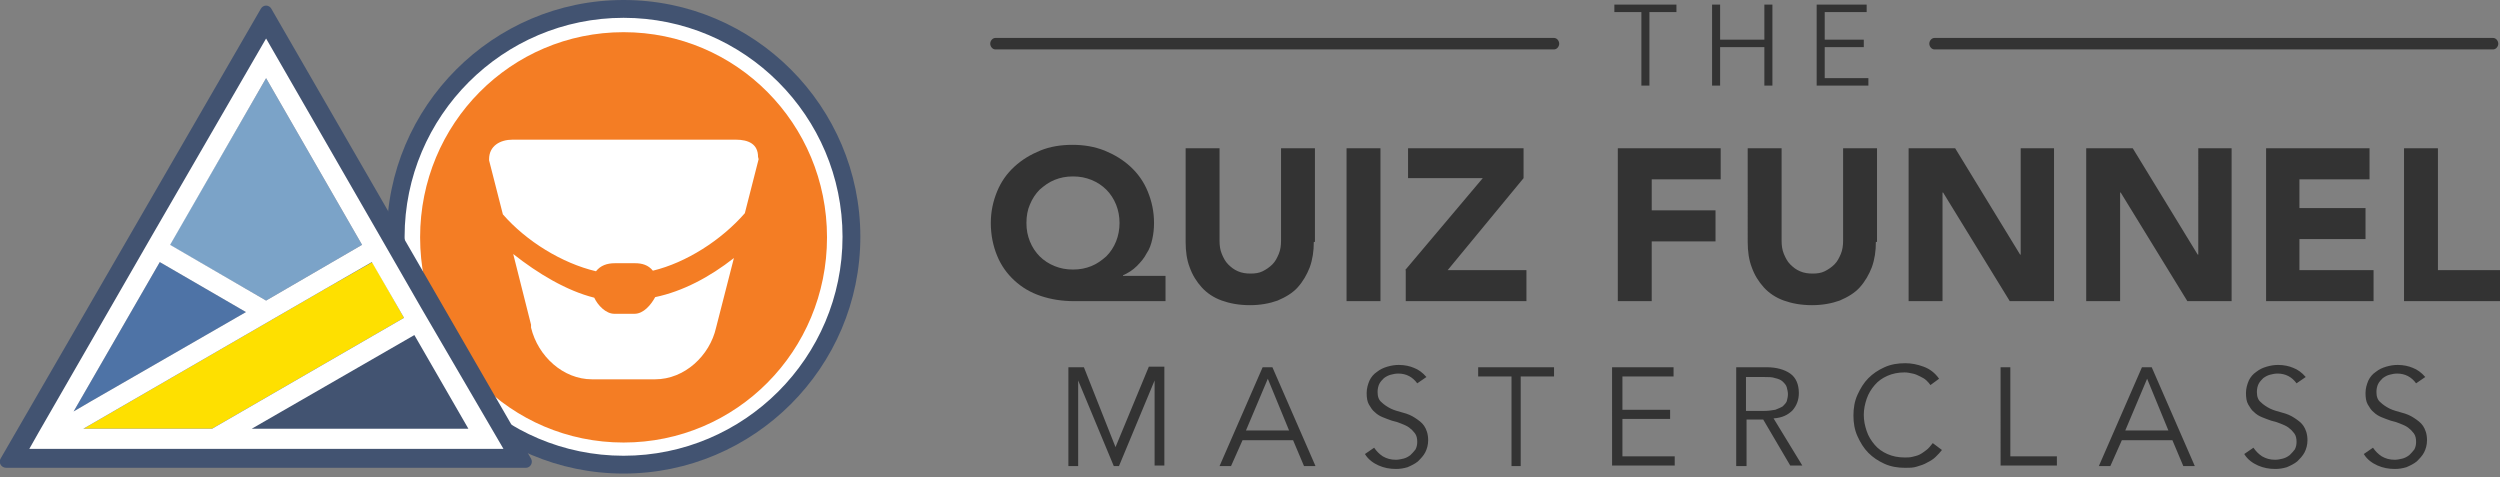 <svg xmlns="http://www.w3.org/2000/svg" fill="none" viewBox="0 0 435 83"><rect x="0" y="0" width="435" height="83" fill="#808080" stroke="none"/><defs/><g clip-path="url(#clip0)"><path fill="#fff" d="M108.5 80.9c21.926 0 39.7-17.774 39.7-39.7 0-21.926-17.774-39.7-39.7-39.7-21.926 0-39.7 17.774-39.7 39.7 0 21.926 17.774 39.7 39.7 39.7z"/><path fill="#425371" d="M108.5 82.4c-22.7 0-41.2-18.5-41.2-41.2C67.3 18.5 85.8 0 108.5 0c22.7 0 41.2 18.5 41.2 41.2 0 22.7-18.5 41.2-41.2 41.2zm0-79.3c-21 0-38.1 17.1-38.1 38.1s17.1 38.1 38.1 38.1 38.1-17.1 38.1-38.1-17.1-38.1-38.1-38.1z"/><path fill="#F47D24" d="M108.5 5.6c-19.6 0-35.4 15.9-35.4 35.7 0 19.8 15.8 35.7 35.4 35.7 19.6 0 35.4-15.9 35.4-35.7 0-19.8-15.8-35.7-35.4-35.7zM124.6 57c-1.1 4.9-5.5 9-10.6 9h-11c-5 0-9.4-4-10.6-9v-.5l-3.1-12.3c4.3 3.4 9.3 6.4 14.1 7.6.6 1.3 2 2.8 3.5 2.8h3.5c1.6 0 2.9-1.6 3.6-2.9 4.8-1 9.5-3.5 13.7-6.8L124.6 57zm7.4-29.3l-2.4 9.4c-4.1 4.7-10.2 8.6-16 10-.8-1-1.9-1.3-3.1-1.3H107c-1.4 0-2.5.4-3.3 1.4-5.9-1.4-12.1-5.2-16.2-9.9l-2.4-9.4v-.3.1c0-2.3 1.9-3.4 4.1-3.4H128c2.3 0 3.9.8 3.9 3"/><path fill="#425371" d="M.1 79.8L45.4 1.5c.4-.7 1.4-.7 1.8 0l45.2 78.3c.4.7-.1 1.6-.9 1.6H1.1c-.9 0-1.4-.9-1-1.6z"/><path fill="#425371" d="M73.3 53.6L66 40.9 46.3 6.7 26.5 40.9 6.8 75.1l-1.7 3h82.5L73.3 53.6z"/><path fill="#7BA3C8" d="M46.3 13.6l-16.8 29 16.8 9.7L63 42.6l-16.7-29z"/><path fill="#4E73A6" d="M27.8 45.6l-15 26 2.9-1.7 27.1-15.6-15-8.7z"/><path fill="#FEE000" d="M14.5 74.6h22.4l33.4-19.3-5.5-9.7-8.1 4.6-42.2 24.4z"/><path fill="#425371" d="M72.1 58.3L43.8 74.6h37.7l-9.4-16.3z"/><path fill="#fff" d="M73.3 53.6L66 40.9 46.3 6.7 26.5 40.9 6.8 75.1l-1.7 3h82.5L73.3 53.6zm-1.2 4.7l9.4 16.3H43.8l28.3-16.3zM63 42.6l-16.7 9.7-16.7-9.7 16.7-29 16.7 29zm-35.2 3l15 8.7-27.1 15.6-2.9 1.7 15-26zm28.9 4.6l8-4.6 5.6 9.7-33.4 19.3H14.5l42.2-24.4z"/><path fill="#333" d="M270.4 8.6h-97.2c-.5 0-.9-.5-.9-1s.4-1 .9-1h97.2c.5 0 .9.5.9 1s-.4 1-.9 1zM433.8 8.6h-97.2c-.5 0-.9-.5-.9-1s.4-1 .9-1h97.2c.5 0 .9.5.9 1s-.4 1-.9 1zM287 14.9h-1.4V2.1h-4.7V.8h10.8v1.3H287v12.8zM297.9.8h1.4v6.1h7.7V.8h1.4v14.1H307V8.2h-7.7v6.7h-1.4V.8zM317.6 13.6h7.5v1.3h-9V.8h8.7v1.3h-7.3v4.8h6.8v1.3h-6.8v5.4h.1zM203 52.4h-16.1c-2.1 0-4-.3-5.8-.9-1.8-.6-3.3-1.5-4.6-2.7-1.3-1.2-2.3-2.6-3-4.3-.7-1.7-1.1-3.6-1.1-5.7 0-2 .4-3.8 1.1-5.5.7-1.7 1.7-3.1 3-4.3 1.3-1.2 2.8-2.1 4.5-2.8 1.7-.7 3.6-1 5.6-1 2 0 3.8.3 5.6 1 1.7.7 3.2 1.6 4.5 2.8 1.3 1.2 2.3 2.6 3 4.3.7 1.7 1.1 3.5 1.1 5.5 0 1-.1 1.9-.3 2.8-.2.9-.5 1.8-1 2.5-.4.8-1 1.5-1.7 2.2-.7.7-1.5 1.2-2.4 1.6v.1h7.4v4.4h.2zm-24.4-13.6c0 1.2.2 2.2.6 3.2.4 1 1 1.9 1.7 2.6.7.7 1.6 1.3 2.6 1.7 1 .4 2 .6 3.2.6 1.2 0 2.2-.2 3.2-.6 1-.4 1.8-1 2.6-1.7.7-.7 1.3-1.6 1.7-2.6.4-1 .6-2.1.6-3.2s-.2-2.2-.6-3.2c-.4-1-1-1.9-1.7-2.6-.7-.7-1.6-1.3-2.6-1.7-1-.4-2-.6-3.2-.6-1.2 0-2.2.2-3.2.6-1 .4-1.8 1-2.6 1.7-.7.7-1.3 1.6-1.7 2.6-.4.9-.6 2-.6 3.2zM228.6 42.1c0 1.6-.2 3-.7 4.4-.5 1.3-1.2 2.5-2.1 3.5-.9 1-2.1 1.7-3.5 2.3-1.4.5-3 .8-4.8.8-1.9 0-3.5-.3-4.9-.8-1.4-.5-2.6-1.3-3.5-2.3-.9-1-1.6-2.1-2.1-3.5-.5-1.3-.7-2.8-.7-4.4V25.8h5.9v16.1c0 .8.1 1.6.4 2.3.3.7.6 1.3 1.1 1.8.5.5 1 .9 1.7 1.2.7.3 1.4.4 2.2.4.8 0 1.5-.1 2.1-.4.6-.3 1.2-.7 1.7-1.2s.8-1.1 1.1-1.8c.3-.7.4-1.5.4-2.3V25.8h5.9v16.3h-.2zM234.3 25.8h5.9v26.6h-5.9V25.8zM244.5 47L258 31h-13v-5.2h20.1V31l-13.2 16h13.7v5.4h-21V47h-.1zM281.6 25.8h17.8v5.4h-12v5.4h11.1V42h-11.1v10.4h-5.9V25.8h.1zM326.4 42.1c0 1.6-.2 3-.7 4.4-.5 1.3-1.2 2.5-2.1 3.5-.9 1-2.1 1.7-3.5 2.3-1.4.5-3 .8-4.8.8-1.9 0-3.5-.3-4.9-.8-1.4-.5-2.6-1.3-3.5-2.3-.9-1-1.6-2.1-2.1-3.5-.5-1.3-.7-2.8-.7-4.4V25.8h5.9v16.1c0 .8.1 1.6.4 2.3.3.7.6 1.3 1.1 1.8.5.5 1 .9 1.7 1.2.7.3 1.4.4 2.2.4.8 0 1.5-.1 2.1-.4.6-.3 1.2-.7 1.7-1.2s.8-1.1 1.1-1.8c.3-.7.4-1.5.4-2.3V25.8h5.9v16.3h-.2zM332.2 25.8h8l11.3 18.5h.1V25.8h5.8v26.6h-7.7l-11.6-18.9h-.1v18.9h-5.9V25.8h.1zM363.1 25.8h8l11.3 18.5h.1V25.8h5.8v26.6h-7.7L369 33.5h-.1v18.9H363V25.8h.1zM394.3 25.8h18v5.4h-12.2v5h11.5v5.4h-11.5V47H413v5.4h-18.7V25.8zM418.3 25.8h5.9V47H435v5.4h-16.7V25.8zM194.1 77.8l5.8-14h2.7V81h-1.7V66.2l-6.2 14.9h-.9l-6.2-14.9v14.9h-1.7V63.9h2.7l5.5 13.9zM214.2 81.1h-2l7.5-17.2h1.7l7.5 17.2h-2l-1.9-4.5h-8.8l-2 4.5zm2.6-6.2h7.5l-3.7-9-3.8 9zM246.6 66.7c-.8-1.1-1.9-1.7-3.3-1.7-.5 0-.9.1-1.3.2s-.8.3-1.2.6c-.3.3-.6.6-.8 1-.2.4-.3.9-.3 1.4 0 .8.2 1.4.7 1.8.4.4 1 .8 1.6 1.1.6.3 1.4.5 2.1.7.8.2 1.5.5 2.1.9.6.4 1.2.8 1.6 1.4.4.6.7 1.4.7 2.5 0 .8-.2 1.5-.5 2.1-.3.6-.8 1.1-1.3 1.6-.5.4-1.1.7-1.8 1-.7.2-1.3.3-2 .3-1.1 0-2.1-.2-3-.6-.9-.4-1.8-1-2.4-2l1.6-1.1c.4.6.9 1.1 1.5 1.5.7.4 1.4.6 2.3.6.4 0 .9-.1 1.3-.2s.8-.3 1.2-.6c.3-.3.6-.6.9-1 .2-.4.3-.8.3-1.3 0-.6-.1-1.1-.4-1.5-.3-.4-.6-.7-1-1-.4-.3-.9-.5-1.4-.7-.5-.2-1.1-.4-1.6-.5-.6-.2-1.1-.4-1.6-.6-.5-.2-1-.5-1.4-.9-.4-.3-.7-.8-1-1.3-.3-.5-.4-1.2-.4-2s.2-1.5.5-2.2c.3-.6.7-1.1 1.3-1.5.5-.4 1.1-.7 1.8-.9.7-.2 1.3-.3 2-.3 1 0 1.9.2 2.6.5.8.3 1.5.8 2.2 1.6l-1.6 1.1zM264.7 81.1H263V65.5h-5.8v-1.6h13.2v1.6h-5.8v15.6h.1zM282.2 79.4h9.2V81h-10.9V63.9h10.7v1.6h-8.9v5.8h8.3v1.6h-8.3v6.5h-.1zM303.8 81.1h-1.7V63.9h5.3c1.7 0 3.1.4 4.1 1.1 1 .7 1.5 1.9 1.5 3.4 0 1.2-.4 2.2-1.1 3-.8.8-1.8 1.3-3.3 1.4l5 8.2h-2.1l-4.7-8h-2.9v8.1h-.1zm0-9.6h3.1c.8 0 1.4-.1 2-.2.5-.2 1-.4 1.3-.6.3-.3.6-.6.7-.9.1-.4.2-.8.2-1.2 0-.4-.1-.8-.2-1.2-.1-.4-.4-.7-.7-1-.3-.3-.8-.5-1.3-.6-.5-.2-1.2-.2-2-.2h-3.1v5.9zM337.9 78.3c-.3.4-.7.8-1.1 1.2-.4.4-.9.7-1.5 1-.5.3-1.1.5-1.8.7-.6.2-1.3.2-2 .2-1.3 0-2.5-.2-3.6-.7-1.1-.5-2-1.1-2.8-1.9-.8-.8-1.4-1.8-1.9-2.9-.5-1.1-.7-2.3-.7-3.6 0-1.3.2-2.5.7-3.6.5-1.1 1.1-2.1 1.9-2.9.8-.8 1.7-1.4 2.8-1.9 1.1-.5 2.3-.7 3.6-.7 1.1 0 2.1.2 3.2.6 1.1.4 2 1.1 2.7 2.1l-1.5 1.1c-.2-.3-.4-.5-.7-.8-.3-.3-.7-.5-1.1-.7-.4-.2-.8-.4-1.3-.5-.5-.1-.9-.2-1.4-.2-1.1 0-2.1.2-3 .6-.9.4-1.6.9-2.2 1.6-.6.7-1.1 1.5-1.4 2.4-.3.9-.5 1.8-.5 2.8 0 1 .2 1.9.5 2.8.3.9.8 1.7 1.4 2.4.6.7 1.3 1.2 2.2 1.6.9.4 1.9.6 3 .6.5 0 .9 0 1.3-.1s.9-.2 1.3-.4.8-.5 1.2-.8c.4-.3.7-.7 1.1-1.2l1.6 1.2zM349.9 79.4h8V81h-9.8V63.9h1.7v15.5h.1zM367.2 81.1h-2l7.5-17.2h1.7l7.5 17.2h-2l-1.9-4.5h-8.8l-2 4.5zm2.6-6.2h7.5l-3.7-9-3.8 9zM399.6 66.7c-.8-1.1-1.9-1.7-3.3-1.7-.5 0-.9.1-1.3.2s-.8.3-1.2.6c-.3.3-.6.6-.8 1-.2.4-.3.9-.3 1.4 0 .8.2 1.4.7 1.8.4.4 1 .8 1.6 1.1.6.3 1.4.5 2.1.7.8.2 1.5.5 2.1.9.6.4 1.2.8 1.6 1.4.4.6.7 1.4.7 2.5 0 .8-.2 1.5-.5 2.1-.3.6-.8 1.1-1.3 1.6-.5.4-1.1.7-1.8 1-.7.2-1.3.3-2 .3-1.1 0-2.1-.2-3-.6-.9-.4-1.8-1-2.4-2l1.6-1.1c.4.6.9 1.1 1.5 1.5.7.4 1.4.6 2.3.6.4 0 .9-.1 1.3-.2s.8-.3 1.2-.6c.3-.3.6-.6.9-1 .2-.4.3-.8.3-1.3 0-.6-.1-1.1-.4-1.5-.3-.4-.6-.7-1-1-.4-.3-.9-.5-1.4-.7-.5-.2-1.1-.4-1.6-.5-.6-.2-1.1-.4-1.6-.6-.5-.2-1-.5-1.4-.9-.4-.3-.7-.8-1-1.3-.3-.5-.4-1.2-.4-2s.2-1.5.5-2.2c.3-.6.7-1.1 1.3-1.5.5-.4 1.1-.7 1.8-.9.7-.2 1.3-.3 2-.3 1 0 1.9.2 2.6.5.8.3 1.5.8 2.2 1.6l-1.6 1.1zM420.4 66.7c-.8-1.1-1.9-1.7-3.3-1.7-.5 0-.9.1-1.3.2s-.8.3-1.2.6c-.3.3-.6.6-.8 1-.2.4-.3.9-.3 1.4 0 .8.2 1.4.7 1.8.4.4 1 .8 1.6 1.1.6.3 1.4.5 2.1.7.8.2 1.5.5 2.1.9.6.4 1.2.8 1.6 1.4.4.6.7 1.4.7 2.5 0 .8-.2 1.5-.5 2.1-.3.6-.8 1.1-1.3 1.6-.5.4-1.1.7-1.8 1-.7.2-1.3.3-2 .3-1.1 0-2.1-.2-3-.6-.9-.4-1.8-1-2.4-2l1.6-1.1c.4.6.9 1.1 1.5 1.5.7.4 1.4.6 2.3.6.4 0 .9-.1 1.3-.2s.8-.3 1.2-.6c.3-.3.6-.6.9-1 .2-.4.3-.8.3-1.3 0-.6-.1-1.1-.4-1.5-.3-.4-.6-.7-1-1-.4-.3-.9-.5-1.4-.7-.5-.2-1.1-.4-1.6-.5-.6-.2-1.1-.4-1.6-.6-.5-.2-1-.5-1.4-.9-.4-.3-.7-.8-1-1.3-.3-.5-.4-1.2-.4-2s.2-1.5.5-2.2c.3-.6.7-1.1 1.3-1.5.5-.4 1.1-.7 1.8-.9.7-.2 1.3-.3 2-.3 1 0 1.9.2 2.6.5.8.3 1.5.8 2.2 1.6l-1.6 1.1z"/></g><defs><clipPath id="clip0"><path fill="#fff" d="M0 0h434.9v82.4H0z"/></clipPath></defs></svg>